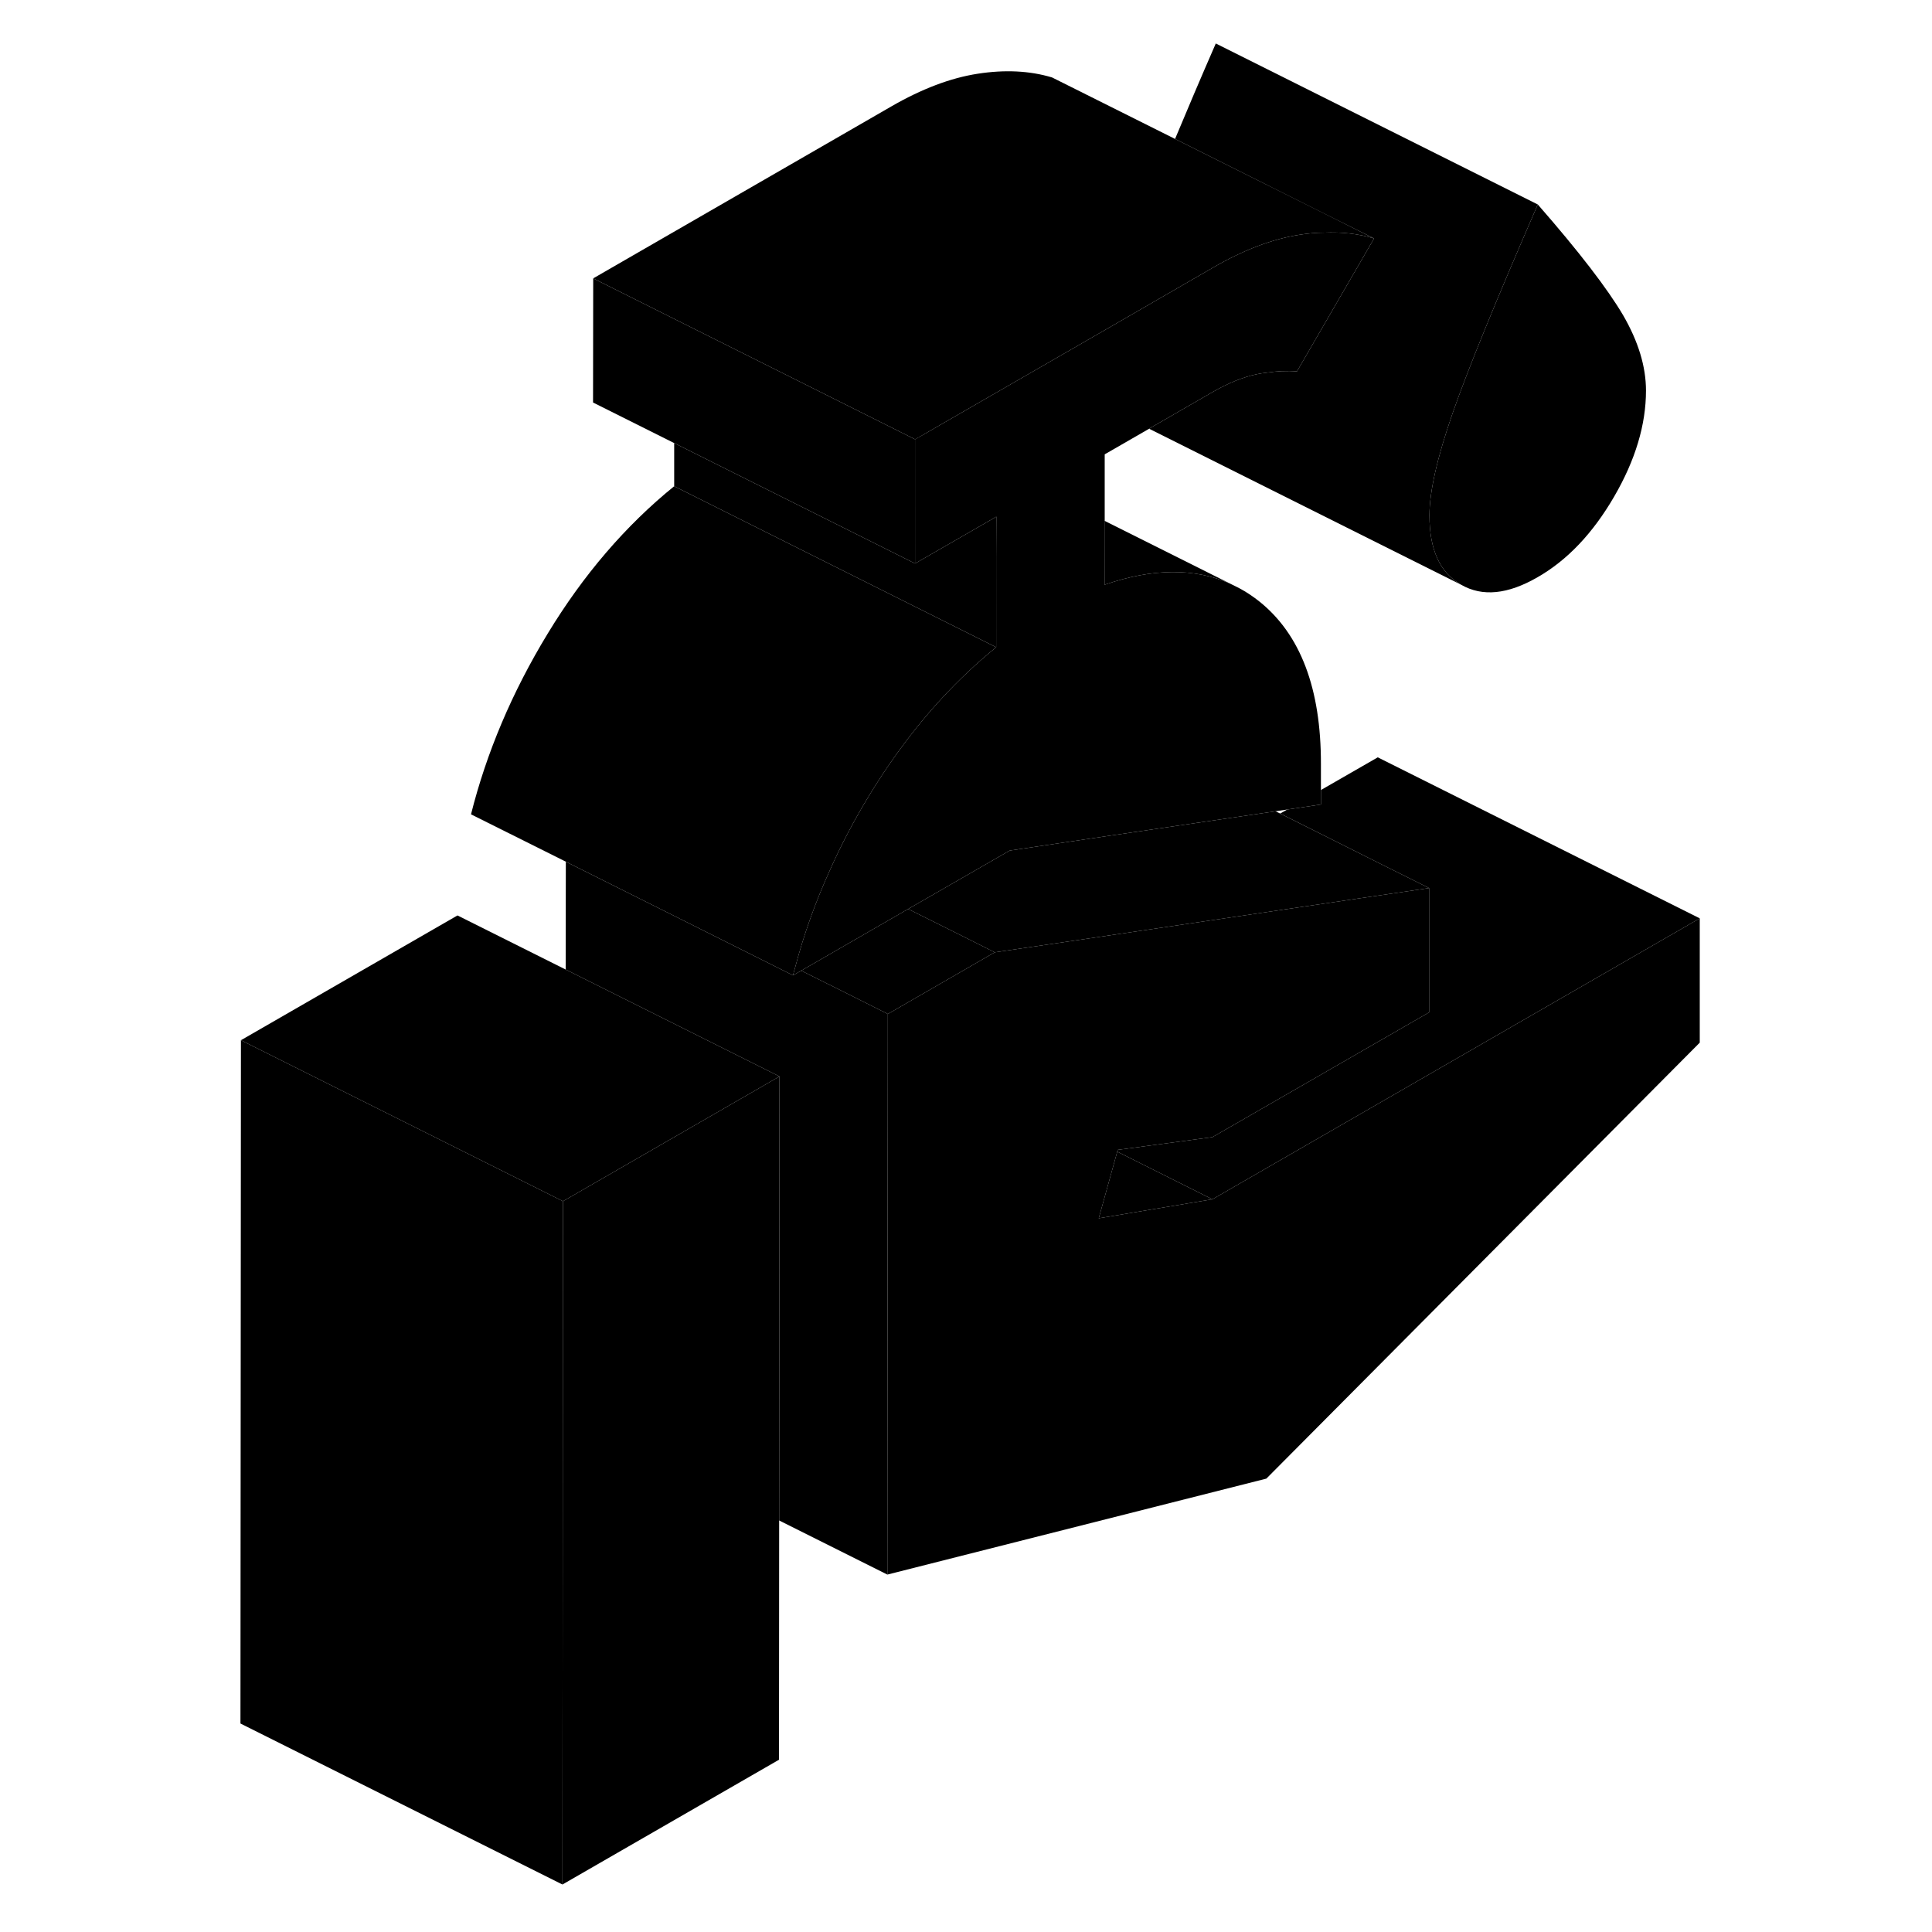 <svg width="24" height="24" viewBox="0 0 96 120" xmlns="http://www.w3.org/2000/svg" stroke-width="1px" stroke-linecap="round" stroke-linejoin="round">
    <path d="M90.235 24.26C90.235 26.38 89.575 28.58 88.255 30.85C86.935 33.12 85.355 34.79 83.505 35.85C81.655 36.92 80.075 37.08 78.755 36.32C77.435 35.57 76.785 34.14 76.785 32.01C76.785 30.54 77.265 28.43 78.215 25.69C79.165 22.96 80.935 18.63 83.515 12.7C86.095 15.65 87.855 17.95 88.815 19.58C89.765 21.22 90.235 22.78 90.235 24.26Z" class="pr-icon-iso-solid-stroke" stroke-linejoin="round"/>
    <path d="M93.575 57.04V64.76L66.655 91.84L43.115 97.8L43.125 82.73L43.145 64.52V62.98L49.785 59.15L53.525 58.6L72.555 55.78L76.765 55.16V62.88L63.305 70.63L57.425 71.42L57.395 71.53L56.245 75.67L63.305 74.49L93.575 57.04Z" class="pr-icon-iso-solid-stroke" stroke-linejoin="round"/>
    <path d="M76.765 55.16L72.555 55.78L53.525 58.6L49.785 59.15L47.695 58.1L44.405 56.46L50.715 52.83L56.765 51.93L67.225 50.39L67.515 50.53L73.575 53.57L76.765 55.16Z" class="pr-icon-iso-solid-stroke" stroke-linejoin="round"/>
    <path d="M78.755 36.32L59.375 26.63L59.415 26.6L63.335 24.34C64.295 23.79 65.205 23.42 66.075 23.24C66.265 23.2 66.465 23.17 66.655 23.15C67.305 23.05 67.945 23.02 68.555 23.07L73.345 14.81L70.155 13.22L60.985 8.63C61.715 6.88 62.555 4.9 63.515 2.7L83.515 12.7C80.935 18.63 79.165 22.96 78.215 25.69C77.265 28.43 76.785 30.54 76.785 32.01C76.785 34.14 77.435 35.57 78.755 36.32Z" class="pr-icon-iso-solid-stroke" stroke-linejoin="round"/>
    <path d="M44.845 27.29L44.835 35L29.875 27.52L24.835 25L24.845 17.29L36.605 23.17L41.365 25.55L44.845 27.29Z" class="pr-icon-iso-solid-stroke" stroke-linejoin="round"/>
    <path d="M43.145 62.98V64.52L43.125 82.73L43.115 97.8L36.395 94.44L36.405 84.44L36.415 66.86L23.135 60.22L23.145 53.52L37.255 60.58L37.765 60.29L39.465 61.14H39.475L43.145 62.98Z" class="pr-icon-iso-solid-stroke" stroke-linejoin="round"/>
    <path d="M36.415 66.86L36.405 84.44L36.395 94.44L36.385 109.3L22.935 117.05L22.965 74.61L23.125 74.52L36.415 66.86Z" class="pr-icon-iso-solid-stroke" stroke-linejoin="round"/>
    <path d="M36.415 66.86L23.125 74.52L22.965 74.61L16.405 71.33L2.965 64.61L16.415 56.86L23.135 60.22L36.415 66.86Z" class="pr-icon-iso-solid-stroke" stroke-linejoin="round"/>
    <path d="M22.965 74.61L22.935 117.05L2.935 107.05L2.965 64.61L16.405 71.33L22.965 74.61Z" class="pr-icon-iso-solid-stroke" stroke-linejoin="round"/>
    <path d="M63.305 74.49L56.245 75.67L57.395 71.53L63.305 74.49Z" class="pr-icon-iso-solid-stroke" stroke-linejoin="round"/>
    <path d="M93.575 57.04L63.305 74.49L57.395 71.53L57.425 71.42L63.305 70.63L76.765 62.88V55.16L73.575 53.57L67.515 50.53L67.955 50.28L70.045 49.97V49.07L73.575 47.04L93.575 57.04Z" class="pr-icon-iso-solid-stroke" stroke-linejoin="round"/>
    <path d="M49.875 40.2C47.495 42.13 45.365 44.44 43.485 47.12C42.975 47.84 42.485 48.59 42.015 49.36C41.075 50.9 40.255 52.45 39.555 54.03C38.645 56.03 37.925 58.05 37.385 60.1C37.335 60.26 37.295 60.42 37.255 60.58L23.145 53.52L17.255 50.58C18.215 46.76 19.795 43.01 22.015 39.36C24.235 35.7 26.855 32.65 29.875 30.2L49.875 40.2Z" class="pr-icon-iso-solid-stroke" stroke-linejoin="round"/>
    <path d="M73.345 14.81C72.375 14.52 71.335 14.4 70.225 14.45C69.735 14.45 69.235 14.5 68.725 14.58C67.045 14.84 65.245 15.52 63.345 16.62L56.955 20.31L45.605 26.85L45.555 26.88L44.845 27.29L41.365 25.55L36.605 23.17L24.845 17.29L43.345 6.62C45.245 5.52 47.045 4.84 48.725 4.58C50.405 4.32 51.945 4.39 53.345 4.81L60.985 8.63L70.155 13.21L73.345 14.81Z" class="pr-icon-iso-solid-stroke" stroke-linejoin="round"/>
    <path d="M49.885 32.09V34.7L49.875 39.89V40.2L29.875 30.2V27.52L44.835 35L49.405 32.37L49.885 32.09Z" class="pr-icon-iso-solid-stroke" stroke-linejoin="round"/>
    <path d="M49.785 59.15L43.145 62.98L39.475 61.14H39.465L37.765 60.29L44.405 56.46L47.695 58.1L49.785 59.15Z" class="pr-icon-iso-solid-stroke" stroke-linejoin="round"/>
    <path d="M70.045 47.47V49.97L67.955 50.28L67.225 50.39L56.765 51.93L50.715 52.83L44.405 56.46L37.765 60.29L37.255 60.58C37.295 60.42 37.335 60.26 37.385 60.1C37.925 58.05 38.645 56.03 39.555 54.03C40.255 52.45 41.075 50.9 42.015 49.36C42.485 48.59 42.975 47.84 43.485 47.12C45.365 44.44 47.495 42.13 49.875 40.2V34.7L49.885 32.09L49.405 32.37L44.835 35V27.29L45.555 26.88L45.605 26.85L56.955 20.31L63.345 16.62C65.245 15.52 67.045 14.84 68.725 14.58C69.235 14.5 69.735 14.45 70.225 14.45C71.335 14.4 72.375 14.52 73.345 14.81L68.555 23.07C67.945 23.02 67.305 23.05 66.655 23.15C66.465 23.17 66.265 23.2 66.075 23.24C65.205 23.42 64.295 23.79 63.335 24.34L59.415 26.6L59.375 26.63L56.615 28.22V32.35L56.605 36.32C59.595 35.29 62.195 35.27 64.405 36.25L64.985 36.54C65.415 36.77 65.835 37.05 66.235 37.37C68.775 39.41 70.055 42.77 70.045 47.47Z" class="pr-icon-iso-solid-stroke" stroke-linejoin="round"/>
    <path d="M64.405 36.25C62.195 35.27 59.595 35.29 56.605 36.32V32.35L64.405 36.25Z" class="pr-icon-iso-solid-stroke" stroke-linejoin="round"/>
</svg>